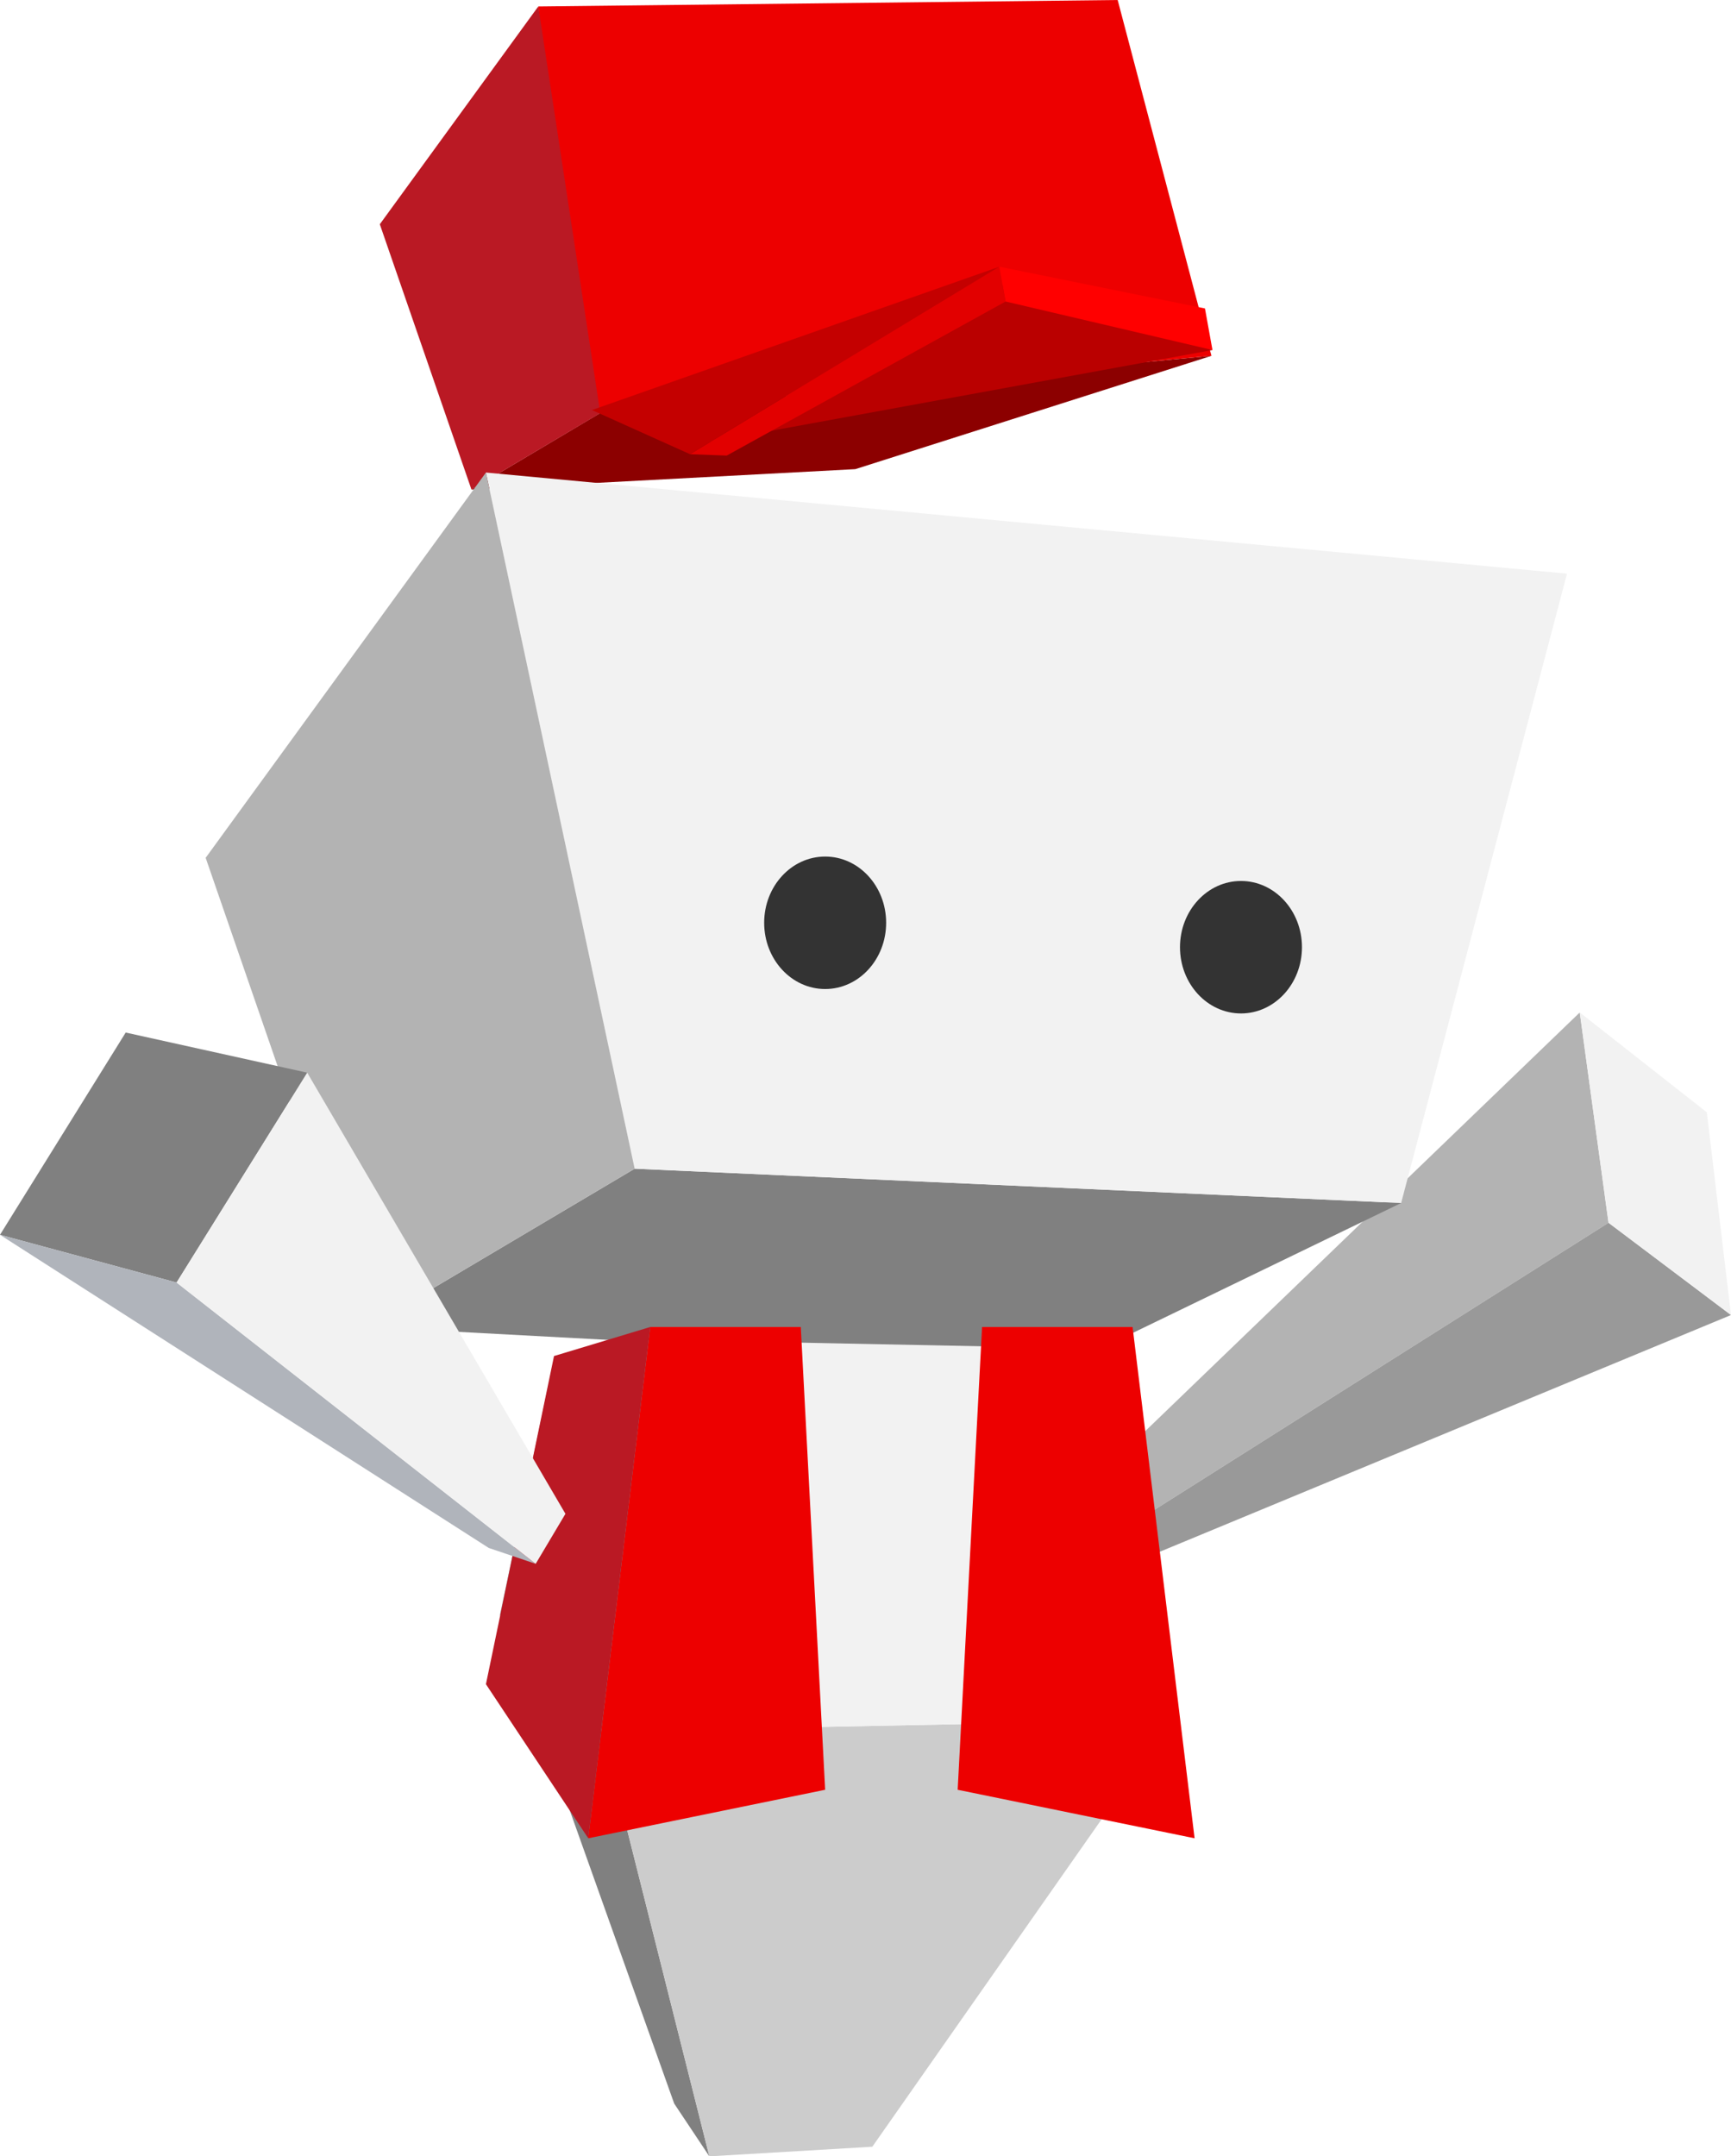 <?xml version="1.0" encoding="UTF-8"?>
<svg id="Capa_2" data-name="Capa 2" xmlns="http://www.w3.org/2000/svg" viewBox="0 0 426.9 531.66">
  <defs>
    <style>
      .cls-1 {
        fill: #999;
      }

      .cls-1, .cls-2, .cls-3, .cls-4, .cls-5, .cls-6, .cls-7, .cls-8, .cls-9, .cls-10, .cls-11, .cls-12, .cls-13, .cls-14, .cls-15 {
        stroke-width: 0px;
      }

      .cls-2 {
        fill: #ba1924;
      }

      .cls-3 {
        fill: #b0b4bb;
      }

      .cls-4 {
        fill: #e20000;
      }

      .cls-5 {
        fill: #90959a;
      }

      .cls-6 {
        fill: #ed0000;
      }

      .cls-7 {
        fill: #c40000;
      }

      .cls-8 {
        fill: red;
      }

      .cls-9 {
        fill: gray;
      }

      .cls-10 {
        fill: #b3b3b3;
      }

      .cls-11 {
        fill: #333;
      }

      .cls-12 {
        fill: #ccc;
      }

      .cls-13 {
        fill: #ba0000;
      }

      .cls-14 {
        fill: #8c0000;
      }

      .cls-15 {
        fill: #f2f2f2;
      }
    </style>
  </defs>
  <g id="Capa_1-2" data-name="Capa 1">
    <g>
      <g>
        <g>
          <polygon class="cls-14" points="298.77 87.73 148.03 101.83 116.27 120.7 210.94 115.67 298.77 87.73"/>
          <polygon class="cls-2" points="93.67 55.29 132.75 1.59 153.49 98.63 116.27 120.7 93.67 55.29"/>
          <polygon class="cls-6" points="298.77 87.73 275.64 0 132.75 1.59 148.03 101.83 298.77 87.73"/>
        </g>
        <g>
          <polygon class="cls-13" points="299.02 86.3 174.9 109.01 248 69.79 299.02 86.3"/>
          <polygon class="cls-4" points="170.18 111.99 246.46 65.76 248 74.34 179.22 112.33 170.18 111.99"/>
          <polygon class="cls-8" points="248 74.34 299.02 86.3 297.17 76.05 246.46 65.76 248 74.34"/>
          <polyline class="cls-7" points="246.46 65.76 145.98 101.1 170.18 111.99"/>
        </g>
      </g>
      <polygon class="cls-10" points="389.6 249.63 396.69 301.48 256.81 389.89 278.07 357.06 389.6 249.63"/>
      <polygon class="cls-1" points="426.9 324.23 396.69 301.48 256.81 389.89 281.05 384.66 426.9 324.23"/>
      <polygon class="cls-15" points="420.94 274.25 426.9 324.23 396.69 301.48 389.6 249.63 420.94 274.25"/>
      <polygon class="cls-9" points="345.55 296.61 156.52 288.15 90.69 327.18 263.26 336.44 345.55 296.61"/>
      <polygon class="cls-15" points="386.46 141.44 345.55 296.61 156.52 288.15 119.84 116.51 386.46 141.44"/>
      <polygon class="cls-10" points="50.72 211.5 119.84 116.51 156.52 288.15 90.69 327.18 50.72 211.5"/>
      <ellipse class="cls-11" cx="203.5" cy="227.52" rx="15.04" ry="16.33"/>
      <ellipse class="cls-11" cx="306.05" cy="233.54" rx="15.04" ry="16.33"/>
      <polyline class="cls-9" points="123.32 398.08 166.27 518.65 174.94 531.66 148.54 426.84"/>
      <polyline class="cls-5" points="148.54 426.84 160.36 330.3 136.32 336.44 123.32 398.08"/>
      <polyline class="cls-12" points="288.82 424.08 215.13 529.29 174.94 531.66 148.54 426.84"/>
      <polyline class="cls-15" points="148.54 426.84 160.36 330.3 278.18 332.66 288.82 424.08"/>
      <polygon class="cls-6" points="160.36 327.18 145.07 453.24 203.5 441.28 197.49 327.18 160.36 327.18"/>
      <polygon class="cls-6" points="279.32 327.18 294.61 453.24 236.18 441.28 242.2 327.18 279.32 327.18"/>
      <polygon class="cls-2" points="145.07 453.24 119.84 415.25 136.63 334.34 160.36 327.18 145.07 453.24"/>
      <polygon class="cls-9" points="31 254.58 75.77 264.48 43.55 316.22 0 304.45 31 254.58"/>
      <polygon class="cls-3" points="0 304.45 43.55 316.22 132.11 385.57 120.54 381.66 0 304.45"/>
      <polygon class="cls-15" points="139.45 373.24 75.77 264.48 43.55 316.22 132.11 385.57 139.45 373.24"/>
    </g>
  </g>
</svg>